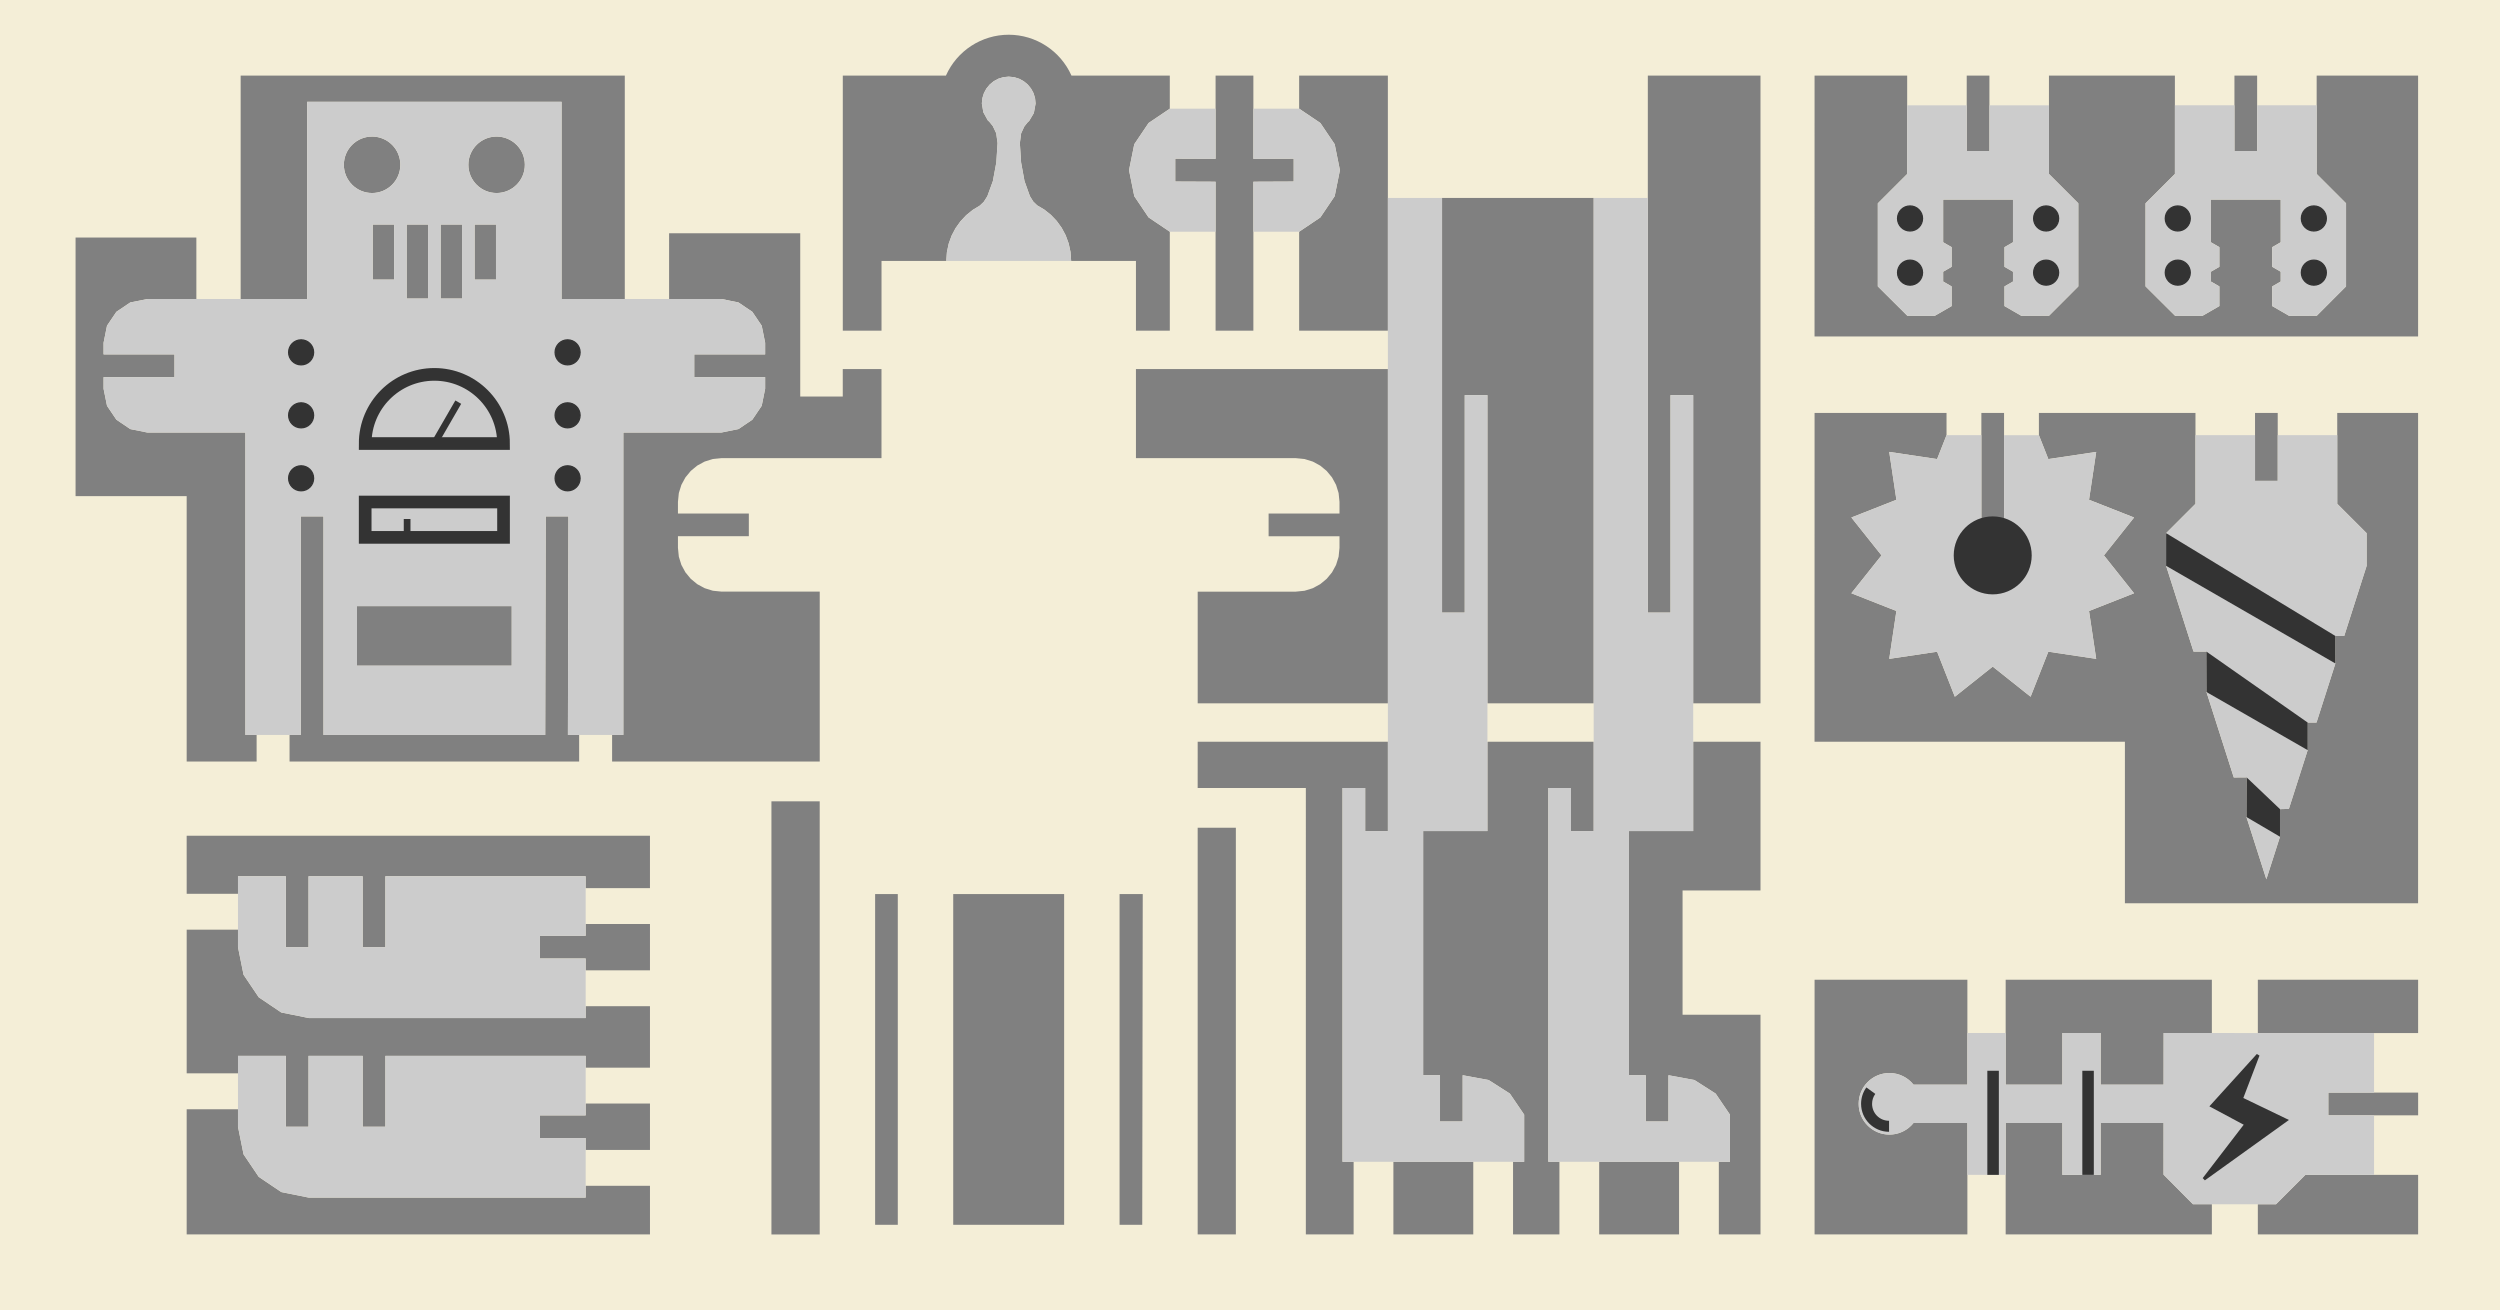 <?xml version="1.0" encoding="UTF-8" standalone="no"?>
<!-- Created with Inkscape (http://www.inkscape.org/) -->

<svg
   xmlns:dc="http://purl.org/dc/elements/1.1/"
   xmlns:cc="http://creativecommons.org/ns#"
   xmlns:rdf="http://www.w3.org/1999/02/22-rdf-syntax-ns#"
   xmlns:svg="http://www.w3.org/2000/svg"
   xmlns="http://www.w3.org/2000/svg"
   xmlns:sodipodi="http://sodipodi.sourceforge.net/DTD/sodipodi-0.dtd"
   xmlns:inkscape="http://www.inkscape.org/namespaces/inkscape"
   width="210.074mm"
   height="110.078mm"
   viewBox="0 0 210.074 110.078"
   version="1.1"
   id="svg8"
   inkscape:version="0.92.3 (2405546, 2018-03-11)"
   sodipodi:docname="panel.svg">
  <rect x="0" y="0" width="210.074" height="110.078" fill="#808080" stroke="none"/>
  <sodipodi:namedview
     id="base"
     pagecolor="#ffffff"
     bordercolor="#666666"
     borderopacity="1.0"
     inkscape:pageopacity="0.0"
     inkscape:pageshadow="2"
     inkscape:zoom="0.98994949"
     inkscape:cx="356.92769"
     inkscape:cy="256.90581"
     inkscape:document-units="mm"
     inkscape:current-layer="layer1"
     showgrid="false"
     inkscape:window-width="1536"
     inkscape:window-height="801"
     inkscape:window-x="-8"
     inkscape:window-y="-8"
     inkscape:window-maximized="1"
     inkscape:snap-midpoints="true"
     inkscape:snap-smooth-nodes="true"
     inkscape:object-paths="true"
     inkscape:lockguides="true"
     inkscape:snap-intersection-paths="true"
     inkscape:snap-center="true"
     inkscape:snap-object-midpoints="true"
     inkscape:snap-nodes="true"
     fit-margin-top="0"
     fit-margin-left="0"
     fit-margin-right="0"
     fit-margin-bottom="0" />
  <defs
     id="defs2" />
  <g
     inkscape:label="Layer 1"
     inkscape:groupmode="layer"
     id="layer1"
     transform="translate(-0.021,-0.21)">
    <g
       id="g4887" />
    <path
       inkscape:connector-curvature="0"
       style="opacity:1;vector-effect:none;fill:#f4eed7;fill-opacity:1;stroke:none;stroke-width:0.325;stroke-linecap:butt;stroke-linejoin:miter;stroke-miterlimit:4;stroke-dasharray:none;stroke-dashoffset:0;stroke-opacity:1"
       d="m 0.021,0.21 v 63.992 6.236 39.849 H 210.095 V 0.21 Z M 84.781,3.128 c 2.281,0.003 4.347,1.348 5.274,3.432 h 8.264 v 2.783 l -1.783,1.203 -1.202,1.783 -0.441,2.183 0.441,2.184 1.202,1.783 1.783,1.202 h 5.3e-4 v 8.314 h -2.846 v -5.858 h -5.444 l -0.054,-0.755 -0.156,-0.721 -0.251,-0.68 -0.337,-0.631 -0.416,-0.575 -0.487,-0.511 -0.55,-0.439 -0.605,-0.359 -0.325,-0.315 -0.287,-0.463 -0.453,-1.267 -0.284,-1.551 -0.105,-1.632 0.107,-0.823 0.27,-0.581 0.276,-0.345 0.127,-0.114 0.396,-0.666 0.146,-0.801 -0.046,-0.455 -0.132,-0.424 -0.208,-0.383 -0.275,-0.334 -0.334,-0.276 -0.383,-0.208 -0.424,-0.131 -0.455,-0.046 -0.455,0.046 -0.424,0.131 -0.384,0.208 -0.334,0.276 -0.275,0.334 -0.209,0.383 -0.131,0.424 -0.046,0.455 0.126,0.736 0.369,0.673 0.134,0.123 0.292,0.365 0.286,0.602 0.114,0.831 -0.106,1.632 -0.288,1.554 -0.464,1.272 -0.296,0.468 -0.337,0.321 -0.603,0.368 -0.545,0.443 -0.481,0.512 -0.409,0.572 -0.331,0.626 -0.245,0.673 -0.152,0.712 -0.052,0.745 h -5.444 v 5.858 h -3.254 V 22.46 6.56 h 8.668 c 0.927,-2.085 2.994,-3.43 5.276,-3.432 z M 20.243,6.56 h 32.279 v 13.254 5.521 h -0.122 -5.189 V 8.766 H 25.829 v 16.569 h -5.189 -0.397 v -5.167 z m 81.923,0 h 3.175 v 2.783 4.189 0.027 l 3.388,-0.015 v 1.921 l -3.388,0.015 v 4.201 8.314 h -3.175 v -8.314 -4.201 l -3.388,-0.015 V 13.543 l 3.388,0.015 V 13.532 9.343 Z m 7.022,0 h 7.455 v 10.285 h 5.3e-4 V 27.995 h -7.456 v -8.314 l 1.783,-1.202 1.203,-1.783 0.441,-2.184 -0.441,-2.183 -1.203,-1.783 -1.783,-1.203 z m 29.299,0 h 9.467 v 52.751 h -5.656 v -25.896 h -1.905 v 18.27 h -1.906 V 16.845 Z m 14.011,0 h 7.782 v 8.268 l -2.468,2.468 v 6.979 l 2.487,2.473 2.29,0.005 1.429,-0.825 v -1.65 l -0.714,-0.412 v -0.825 l 0.714,-0.412 v -1.65 l -0.714,-0.412 v -3.587 h 5.866 v 3.587 l -0.715,0.412 v 1.65 l 0.715,0.412 v 0.825 l -0.715,0.412 v 1.65 l 1.429,0.825 2.318,-0.013 2.459,-2.464 v -6.98 l -2.468,-2.468 V 6.56 h 10.583 v 8.268 l -2.468,2.468 v 6.979 l 2.487,2.473 2.29,0.005 1.429,-0.825 v -1.65 l -0.714,-0.412 v -0.825 l 0.714,-0.412 v -1.65 l -0.714,-0.412 v -3.587 h 5.866 v 3.587 l -0.715,0.412 v 1.65 l 0.715,0.412 v 0.825 l -0.715,0.412 v 1.65 l 1.429,0.825 2.318,-0.013 2.459,-2.464 v -6.979 l -2.468,-2.468 V 6.56 h 8.524 v 21.924 h -50.717 z m 12.786,0 h 1.906 v 6.339 h -1.906 z m 22.497,0 h 1.906 v 6.339 h -1.906 z M 31.289,11.685 c 1.31,-9e-5 2.373,1.062 2.373,2.372 8e-5,1.311 -1.062,2.373 -2.373,2.373 -1.311,9e-5 -2.373,-1.062 -2.373,-2.373 2.01e-4,-1.31 1.063,-2.373 2.373,-2.372 z m 10.461,0 c 1.31,-9e-5 2.373,1.062 2.373,2.372 8e-5,1.311 -1.062,2.373 -2.373,2.373 -1.31,-2e-4 -2.373,-1.063 -2.372,-2.373 2e-4,-1.31 1.062,-2.372 2.372,-2.372 z m 79.445,5.16 h 12.741 v 42.466 h -8.929 V 33.415 h -1.906 v 18.269 h -1.906 z m -89.854,2.231 h 1.795 v 4.63 h -1.795 z m 2.854,0 h 1.796 v 6.218 h -1.796 z m 2.854,0 h 1.795 v 6.218 h -1.795 z m 2.854,0 h 1.795 v 4.63 h -1.795 z m 16.342,0.738 h 11.019 v 13.715 h 3.574 v -2.306 h 3.254 v 7.483 h -5.189 -8.239 l -0.741,0.075 -0.69,0.214 -0.624,0.339 -0.544,0.449 -0.449,0.545 -0.339,0.624 -0.214,0.69 -0.075,0.741 v 0.98 h 5.957 v 1.906 h -5.957 v 0.98 l 0.075,0.741 0.214,0.69 0.339,0.624 0.449,0.544 0.544,0.449 0.624,0.339 0.69,0.214 0.741,0.075 h 8.239 v 14.277 h -4.057 -10.206 -3.184 v -2.238 h 0.945 V 36.555 h 8.239 l 1.431,-0.289 1.169,-0.789 0.788,-1.168 0.289,-1.431 v -0.98 h -5.957 v -1.906 h 5.957 v -0.98 l -0.289,-1.431 -0.788,-1.169 -1.169,-0.788 -1.431,-0.289 -4.395,5.3e-4 z M 6.371,20.168 H 16.521 v 5.167 H 12.401 l -1.431,0.289 -1.169,0.788 -0.788,1.168 -0.289,1.431 v 0.98 H 14.682 V 31.898 H 8.724 v 0.98 l 0.289,1.431 0.788,1.168 1.169,0.789 1.431,0.289 h 8.239 v 25.41 h 0.945 v 2.238 H 15.707 V 41.902 H 6.371 Z M 95.473,31.223 h 21.172 v 28.088 h -15.982 v -9.385 h 8.239 l 0.741,-0.075 0.69,-0.214 0.625,-0.339 0.544,-0.449 0.449,-0.544 0.339,-0.624 0.214,-0.69 0.075,-0.741 v -0.98 h -5.957 V 43.364 h 5.957 v -0.98 l -0.075,-0.741 -0.214,-0.69 -0.339,-0.625 -0.449,-0.544 -0.544,-0.449 -0.625,-0.339 -0.69,-0.214 -0.741,-0.075 h -8.239 -5.189 z M 152.499,34.909 h 11.088 v 1.867 l -0.792,2.01 -4.022,-0.602 0.602,4.022 -3.785,1.49 2.533,3.183 -2.533,3.182 3.785,1.491 -0.602,4.022 4.022,-0.602 1.49,3.784 3.183,-2.532 3.183,2.532 1.49,-3.784 4.022,0.602 -0.602,-4.022 3.784,-1.491 -2.532,-3.182 2.532,-3.183 -3.784,-1.49 0.602,-4.022 -4.022,0.602 -0.792,-2.01 v -1.867 h 13.157 v 7.636 l -2.468,2.468 v 2.746 l 2.304,7.202 1.077,5.3e-4 0.01,3.399 2.296,7.179 1.075,-0.008 -0.011,3.334 1.673,5.229 1.144,-3.575 v -2.318 l 0.747,-0.018 1.58,-4.939 v -2.318 l 0.742,-0.002 1.587,-4.963 -0.002,-2.31 h 0.742 l 1.885,-5.893 -5.3e-4,-2.746 -2.468,-2.468 v -7.636 h 6.795 v 41.2 h -24.637 V 62.539 h -26.081 z m 14.016,0 h 1.906 v 1.867 10.103 H 166.515 V 36.776 Z m 22.996,0 h 1.906 v 5.707 h -1.906 z M 25.297,43.605 h 1.905 v 18.36 h 18.635 l 0.042,-18.36 h 1.905 l -0.042,18.36 h 0.945 v 2.238 H 24.352 v -2.238 h 0.945 z m 4.723,7.54 H 43.02 V 56.145 H 30.02 Z m 70.642,11.395 h 15.982 v 7.505 h -1.906 v -3.621 h -1.906 v 31.412 h 0.934 v 6.102 h -4.015 V 66.424 h -5.882 -3.209 z m 24.345,0 h 8.929 v 7.505 H 132.031 v -3.621 h -1.906 v 31.412 h 0.934 v 6.102 h -3.897 v -6.102 h 0.935 v -3.961 l -1.203,-1.771 -1.783,-1.139 -2.183,-0.404 v 3.887 h -1.906 v -3.887 h -1.414 V 70.046 h 5.399 z m 17.292,0 h 5.656 v 12.495 h -6.548 v 10.445 h 6.548 v 18.458 h -3.501 v -6.102 h 0.934 v -3.961 l -1.202,-1.771 -1.783,-1.139 -2.184,-0.404 v 3.887 h -1.905 v -3.887 h -1.414 V 70.046 h 5.399 z m -77.455,5.004 h 4.057 v 7.793 27.791 0.811 h -4.057 z m 35.817,2.221 h 3.209 v 34.173 h -3.209 V 103.127 75.336 Z m -84.955,0.674 h 38.931 v 4.4 h -5.405 V 73.844 H 32.403 v 5.957 H 30.498 V 73.844 H 25.946 v 5.957 H 24.041 V 73.844 h -4.022 v 1.471 h -4.311 z m 57.851,4.897 h 1.905 v 27.791 h -1.905 z m 6.563,0 h 9.32 v 27.791 h -9.32 z m 13.977,0 h 1.948 l -0.042,27.791 h -1.906 z m -44.865,2.517 h 5.405 v 3.895 h -5.404 v 3.015 h 5.404 v 5.164 h -5.404 V 88.933 H 32.404 v 5.957 H 30.498 V 88.933 h -4.552 v 5.957 H 24.041 V 88.933 h -4.022 v 1.471 h -4.311 v -12.074 h 4.311 v 1.471 l 0.468,2.319 1.277,1.893 1.893,1.276 2.319,0.468 h 23.26 v -0.995 l -5.1e-4,-4.01 h -3.841 v -1.906 h 3.841 z M 152.499,82.534 h 12.84 v 4.477 4.342 h -4.527 c -0.49,-0.616 -1.233,-0.976 -2.021,-0.977 -1.428,1e-4 -2.586,1.158 -2.586,2.586 9e-5,1.428 1.158,2.586 2.586,2.586 0.788,-1.8e-4 1.533,-0.36 2.024,-0.977 h 4.524 v 4.361 5.004 h -12.84 z m 16.058,0 h 17.326 v 4.48 l -4.052,-0.003 -0.003,4.342 h -5.289 v -4.342 h -3.219 v 4.342 h -4.763 v -4.342 z m 21.189,0 h 13.469 v 4.486 H 193.743 l -3.996,-0.003 z m 5.925,9.489 h 7.545 v 1.906 h -7.545 z M 49.234,92.942 h 5.404 v 3.895 h -5.404 v 3.015 h 5.404 v 4.085 H 15.707 V 93.419 h 4.311 v 1.471 l 0.468,2.319 1.277,1.893 1.893,1.276 2.319,0.468 h 23.26 v -0.995 l -5.3e-4,-4.01 h -3.841 v -1.906 h 3.841 z m 119.323,1.63 h 4.763 v 4.361 h 3.219 v -4.361 h 5.287 l -0.003,4.342 2.473,2.487 h 1.587 v 2.536 h -17.326 v -5.004 z m -51.45,3.263 h 6.713 v 6.102 h -6.713 z m 17.292,0 h 6.713 v 6.102 h -6.713 z m 59.342,1.099 h 9.474 v 5.004 h -13.469 v -2.536 h 1.528 z"
       id="rect1392" />
    <path
       id="path5001"
       d="m 84.782,6.649 -0.455,0.046 -0.424,0.132 -0.384,0.208 -0.334,0.276 -0.276,0.334 -0.208,0.384 -0.132,0.424 -0.046,0.455 0.126,0.736 0.369,0.673 0.134,0.123 0.293,0.365 0.286,0.601 0.114,0.832 -0.106,1.632 -0.288,1.554 -0.464,1.273 -0.296,0.467 -0.337,0.321 -0.602,0.368 -0.545,0.444 -0.481,0.512 -0.41,0.573 -0.331,0.626 -0.245,0.673 -0.152,0.712 -0.052,0.744 h 10.493 l -0.054,-0.755 -0.156,-0.721 -0.251,-0.68 -0.337,-0.631 -0.416,-0.575 -0.487,-0.511 -0.55,-0.439 -0.605,-0.359 -0.325,-0.315 -0.287,-0.463 -0.453,-1.267 -0.284,-1.552 -0.105,-1.632 0.107,-0.823 0.27,-0.581 0.276,-0.345 0.127,-0.114 0.396,-0.666 0.146,-0.801 -0.046,-0.455 L 86.862,8.029 86.654,7.645 86.378,7.311 86.044,7.035 85.661,6.827 85.237,6.695 84.782,6.649 v 0"
       style="fill:#cccccc;stroke:none;stroke-width:0.265px;stroke-linecap:butt;stroke-linejoin:miter;stroke-opacity:1"
       inkscape:connector-curvature="0"
       sodipodi:nodetypes="ccccccccccccccccccccccccccccccccccccccccccccccccccccccccc" />
    <path
       style="opacity:1;fill:#cccccc;fill-opacity:1;stroke:none;stroke-width:0.24;stroke-linecap:butt;stroke-linejoin:miter;stroke-miterlimit:4;stroke-dasharray:none;stroke-opacity:1"
       d="M 25.829,8.766 V 25.335 H 20.64 12.401 l -1.431,0.289 -1.169,0.788 -0.788,1.168 -0.289,1.431 v 0.98 H 14.682 V 31.898 H 8.724 v 0.98 l 0.289,1.431 0.788,1.168 1.169,0.789 1.431,0.289 h 8.239 v 25.41 h 4.657 V 43.605 h 1.905 v 18.36 h 18.635 l 0.042,-18.36 h 1.905 l -0.042,18.36 h 4.658 V 36.555 h 8.239 l 1.431,-0.289 1.169,-0.789 0.788,-1.168 0.289,-1.431 v -0.98 h -5.957 v -1.906 h 5.957 v -0.98 l -0.289,-1.431 -0.788,-1.169 -1.169,-0.788 -1.431,-0.289 -8.239,5.1e-4 H 47.211 V 8.766 Z m 5.46,2.919 c 1.31,-8e-5 2.373,1.062 2.373,2.372 7.9e-5,1.311 -1.062,2.373 -2.373,2.373 -1.311,8e-5 -2.373,-1.062 -2.373,-2.373 2.01e-4,-1.31 1.063,-2.373 2.373,-2.372 z m 10.461,0 c 1.31,-8e-5 2.373,1.062 2.373,2.372 8e-5,1.311 -1.062,2.373 -2.373,2.373 -1.31,-2e-4 -2.373,-1.063 -2.372,-2.373 1.99e-4,-1.31 1.062,-2.372 2.372,-2.372 z m -10.409,7.391 h 1.795 v 4.63 h -1.795 z m 2.854,0 h 1.796 v 6.218 h -1.796 z m 2.854,0 h 1.795 v 6.218 h -1.795 z m 2.854,0 h 1.795 v 4.63 H 39.903 Z M 30.02,51.144 H 43.02 V 56.145 H 30.02 Z"
       id="path4873-2"
       inkscape:connector-curvature="0" />
    <path
       sodipodi:nodetypes="ccscccccccccccccccccccc"
       inkscape:connector-curvature="0"
       id="path5267"
       d="m 122.928,94.447 v -3.887 l 2.184,0.403 1.783,1.139 1.202,1.771 v 3.961 H 112.833 V 66.424 h 1.906 v 3.621 h 1.906 V 16.845 h 4.552 v 34.839 h 1.906 V 33.415 h 1.906 v 36.63 h -5.399 v 20.516 h 1.414 v 3.887 h 1.906"
       style="fill:#cccccc;stroke:none;stroke-width:0.265px;stroke-linecap:butt;stroke-linejoin:miter;stroke-opacity:1" />
    <g
       id="g5240-5"
       transform="translate(23.044,9.756)" />
    <path
       id="rect4889-0-0"
       d="m 94.892,14.512 0.441,2.184 1.202,1.783 1.783,1.202 h 3.848 v -4.201 l -3.388,-0.015 v -1.921 l 3.388,0.015 v -0.027 -4.189 h -3.848 l -1.783,1.202 -1.202,1.783 -0.441,2.184 v 3e-5"
       style="opacity:1;fill:#cccccc;fill-opacity:1;stroke:none;stroke-width:0.265;stroke-linecap:butt;stroke-linejoin:miter;stroke-miterlimit:4;stroke-dasharray:none;stroke-opacity:1"
       inkscape:connector-curvature="0"
       sodipodi:nodetypes="cccccccccccccccc" />
    <path
       style="opacity:1;vector-effect:none;fill:#cccccc;fill-opacity:1;stroke:none;stroke-width:0.23;stroke-linecap:butt;stroke-linejoin:miter;stroke-miterlimit:4;stroke-dasharray:none;stroke-dashoffset:0;stroke-opacity:1"
       d="m 20.018,73.844 10e-7,5.957 0.468,2.319 1.277,1.893 1.893,1.276 2.319,0.468 h 23.26 l -5.3e-4,-5.004 H 45.393 v -1.906 h 3.841 V 73.844 H 32.404 v 5.957 h -1.906 v -5.957 h -4.552 l -10e-6,5.957 h -1.905 v -5.957 z"
       id="path5518-9"
       inkscape:connector-curvature="0"
       sodipodi:nodetypes="ccccccccccccccccccccc" />
    <path
       sodipodi:nodetypes="ccscccccccccccccccccccc"
       inkscape:connector-curvature="0"
       id="path5267-0"
       d="m 140.22,94.447 v -3.887 l 2.184,0.403 1.783,1.139 1.202,1.771 v 3.961 H 130.125 V 66.424 h 1.906 v 3.621 h 1.906 V 16.845 h 4.552 v 34.839 h 1.906 V 33.415 h 1.906 v 36.63 h -5.399 v 20.516 h 1.414 v 3.887 h 1.906"
       style="fill:#cccccc;stroke:none;stroke-width:0.265px;stroke-linecap:butt;stroke-linejoin:miter;stroke-opacity:1" />
    <path
       style="opacity:1;vector-effect:none;fill:#cccccc;fill-opacity:1;stroke:none;stroke-width:0.23;stroke-linecap:butt;stroke-linejoin:miter;stroke-miterlimit:4;stroke-dasharray:none;stroke-dashoffset:0;stroke-opacity:1"
       d="m 174.663,17.296 -2.468,-2.468 V 9.059 h -5.004 v 3.841 h -1.906 V 9.059 h -5.004 v 5.77 l -2.468,2.468 v 6.979 l 2.487,2.473 2.29,0.005 1.429,-0.825 V 24.279 l -0.714,-0.412 v -0.825 l 0.714,-0.412 v -1.65 l -0.714,-0.412 v -3.587 h 5.866 v 3.587 l -0.715,0.412 v 1.65 l 0.715,0.412 v 0.825 l -0.715,0.412 v 1.65 l 1.429,0.825 2.318,-0.013 2.459,-2.464 z"
       id="path5518-9-3"
       inkscape:connector-curvature="0" />
    <path
       style="opacity:1;vector-effect:none;fill:#cccccc;fill-opacity:1;stroke:none;stroke-width:0.23;stroke-linecap:butt;stroke-linejoin:miter;stroke-miterlimit:4;stroke-dasharray:none;stroke-dashoffset:0;stroke-opacity:1"
       d="m 20.019,88.933 1e-6,5.957 0.468,2.319 1.277,1.893 1.893,1.276 2.319,0.468 h 23.26 l -5.4e-4,-5.004 H 45.394 v -1.906 h 3.841 v -5.004 H 32.404 l -10e-6,5.957 h -1.906 v -5.957 h -4.552 v 5.957 h -1.905 v -5.957 z"
       id="path5518-9-7"
       inkscape:connector-curvature="0"
       sodipodi:nodetypes="ccccccccccccccccccccc" />
    <path
       id="rect4889-0-0-1"
       d="m 112.615,14.512 -0.441,2.184 -1.202,1.783 -1.783,1.202 h -3.848 v -4.201 l 3.388,-0.015 v -1.921 l -3.388,0.015 v -0.027 -4.189 h 3.848 l 1.783,1.202 1.202,1.783 0.441,2.184 v 3e-5"
       style="opacity:1;fill:#cccccc;fill-opacity:1;stroke:none;stroke-width:0.265;stroke-linecap:butt;stroke-linejoin:miter;stroke-miterlimit:4;stroke-dasharray:none;stroke-opacity:1"
       inkscape:connector-curvature="0"
       sodipodi:nodetypes="cccccccccccccccc" />
    <path
       style="opacity:1;vector-effect:none;fill:#cccccc;fill-opacity:1;stroke:none;stroke-width:0.23;stroke-linecap:butt;stroke-linejoin:miter;stroke-miterlimit:4;stroke-dasharray:none;stroke-dashoffset:0;stroke-opacity:1"
       d="m 197.161,17.296 -2.468,-2.468 V 9.058 h -5.004 v 3.841 h -1.906 v -3.841 h -5.004 v 5.77 l -2.468,2.468 v 6.979 l 2.487,2.473 2.29,0.005 1.429,-0.825 v -1.65 l -0.714,-0.412 v -0.825 l 0.714,-0.412 v -1.65 l -0.714,-0.412 v -3.587 h 5.866 v 3.587 l -0.715,0.412 v 1.65 l 0.715,0.412 v 0.825 l -0.715,0.412 v 1.65 l 1.429,0.825 2.318,-0.013 2.459,-2.464 z"
       id="path5518-9-3-9"
       inkscape:connector-curvature="0" />
    <path
       style="opacity:1;vector-effect:none;fill:#cccccc;fill-opacity:1;stroke:none;stroke-width:0.23;stroke-linecap:butt;stroke-linejoin:miter;stroke-miterlimit:4;stroke-dasharray:none;stroke-dashoffset:0;stroke-opacity:1"
       d="M 198.889,45.013 196.421,42.545 v -5.769 h -5.004 v 3.841 h -1.906 V 36.776 H 184.507 v 5.77 l -2.468,2.468 v 2.746 l 2.304,7.202 1.078,4.5e-4 0.01,3.399 2.297,7.179 1.075,-0.008 -0.011,3.334 1.673,5.229 1.144,-3.575 v -2.318 l 0.747,-0.018 1.58,-4.939 V 60.927 l 0.742,-0.002 1.588,-4.963 -0.002,-2.31 0.742,4e-5 1.885,-5.893 z"
       id="path5518-9-3-3"
       inkscape:connector-curvature="0"
       sodipodi:nodetypes="ccccccccccccccccccccccccccccc" />
    <path
       style="opacity:1;vector-effect:none;fill:#cccccc;fill-opacity:1;stroke:none;stroke-width:0.025;stroke-linecap:butt;stroke-linejoin:miter;stroke-miterlimit:4;stroke-dasharray:none;stroke-dashoffset:0;stroke-opacity:1"
       d="m 179.347,43.697 -3.784,-1.49 0.602,-4.022 -4.022,0.602 -0.792,-2.01 h -2.929 v 10.104 h -1.906 V 36.776 h -2.929 l -0.792,2.01 -4.023,-0.602 0.602,4.022 -3.785,1.49 2.533,3.183 -2.533,3.183 3.785,1.49 -0.602,4.022 4.023,-0.602 1.49,3.784 3.183,-2.532 3.183,2.532 1.49,-3.784 4.022,0.602 -0.602,-4.022 3.784,-1.49 -2.532,-3.183 z"
       id="path963"
       inkscape:connector-curvature="0"
       sodipodi:nodetypes="cccccccccccccccccccccccccccc" />
    <path
       style="opacity:1;vector-effect:none;fill:#cccccc;fill-opacity:1;stroke:none;stroke-width:0.23;stroke-linecap:butt;stroke-linejoin:miter;stroke-miterlimit:4;stroke-dasharray:none;stroke-dashoffset:0;stroke-opacity:1"
       d="m 181.831,87.011 11.912,0.009 h 5.769 v 5.004 h -3.841 v 1.906 h 3.841 v 5.004 h -5.77 l -2.468,2.468 h -6.979 l -2.473,-2.487 0.003,-4.342 h -5.287 v 4.361 h -3.219 v -4.361 h -4.763 v 4.361 h -3.218 v -4.361 h -4.524 a 2.586,2.586 0 0 1 -2.024,0.977 2.586,2.586 0 0 1 -2.586,-2.586 2.586,2.586 0 0 1 2.586,-2.586 2.586,2.586 0 0 1 2.021,0.977 h 4.527 v -4.342 h 3.218 v 4.342 h 4.763 v -4.342 h 3.219 v 4.342 h 5.289 z"
       id="path5518-9-3-2"
       inkscape:connector-curvature="0" />
    <path
       style="fill:#333333;fill-opacity:1;stroke:none;stroke-width:0.265px;stroke-linecap:butt;stroke-linejoin:miter;stroke-opacity:1"
       d="m 182.039,45.013 14.224,8.639 0.002,2.31 -14.226,-8.204 z"
       id="path1583"
       inkscape:connector-curvature="0" />
    <path
       style="fill:#333333;fill-opacity:1;stroke:none;stroke-width:0.265px;stroke-linecap:butt;stroke-linejoin:miter;stroke-opacity:1"
       d="m 185.421,54.962 8.514,5.965 2e-4,2.318 -8.504,-4.884 z"
       id="path1585"
       inkscape:connector-curvature="0" />
    <path
       style="fill:#333333;fill-opacity:1;stroke:none;stroke-width:0.265px;stroke-linecap:butt;stroke-linejoin:miter;stroke-opacity:1"
       d="m 188.802,65.532 2.806,2.67 -8e-5,2.319 -2.816,-1.655 z"
       id="path1587"
       inkscape:connector-curvature="0" />
    <path
       style="fill:#333333;stroke:#333333;stroke-width:0.265px;stroke-linecap:butt;stroke-linejoin:miter;stroke-opacity:1"
       d="m 189.761,88.864 -3.875,4.276 2.873,1.537 -3.541,4.61 6.882,-4.944 -3.742,-1.804 z"
       id="path1589"
       inkscape:connector-curvature="0" />
    <circle
       style="opacity:1;vector-effect:none;fill:#333333;fill-opacity:1;stroke:#333333;stroke-width:0.325;stroke-linecap:butt;stroke-linejoin:miter;stroke-miterlimit:4;stroke-dasharray:none;stroke-dashoffset:0;stroke-opacity:1"
       id="path1591"
       cx="167.468"
       cy="46.879"
       r="3.114" />
    <circle
       style="opacity:1;vector-effect:none;fill:#333333;fill-opacity:1;stroke:#333333;stroke-width:0.109;stroke-linecap:butt;stroke-linejoin:miter;stroke-miterlimit:4;stroke-dasharray:none;stroke-dashoffset:0;stroke-opacity:1"
       id="path1591-6"
       cx="171.956"
       cy="23.12"
       r="1.049" />
    <circle
       style="opacity:1;vector-effect:none;fill:#333333;fill-opacity:1;stroke:#333333;stroke-width:0.109;stroke-linecap:butt;stroke-linejoin:miter;stroke-miterlimit:4;stroke-dasharray:none;stroke-dashoffset:0;stroke-opacity:1"
       id="path1591-6-8"
       cx="171.956"
       cy="18.567"
       r="1.049" />
    <circle
       style="opacity:1;vector-effect:none;fill:#333333;fill-opacity:1;stroke:#333333;stroke-width:0.109;stroke-linecap:butt;stroke-linejoin:miter;stroke-miterlimit:4;stroke-dasharray:none;stroke-dashoffset:0;stroke-opacity:1"
       id="path1591-6-9"
       cx="160.521"
       cy="18.567"
       r="1.049" />
    <circle
       style="opacity:1;vector-effect:none;fill:#333333;fill-opacity:1;stroke:#333333;stroke-width:0.109;stroke-linecap:butt;stroke-linejoin:miter;stroke-miterlimit:4;stroke-dasharray:none;stroke-dashoffset:0;stroke-opacity:1"
       id="path1591-6-94"
       cx="160.521"
       cy="23.12"
       r="1.049" />
    <circle
       style="opacity:1;vector-effect:none;fill:#333333;fill-opacity:1;stroke:#333333;stroke-width:0.109;stroke-linecap:butt;stroke-linejoin:miter;stroke-miterlimit:4;stroke-dasharray:none;stroke-dashoffset:0;stroke-opacity:1"
       id="path1591-6-99"
       cx="194.453"
       cy="23.12"
       r="1.049" />
    <circle
       style="opacity:1;vector-effect:none;fill:#333333;fill-opacity:1;stroke:#333333;stroke-width:0.109;stroke-linecap:butt;stroke-linejoin:miter;stroke-miterlimit:4;stroke-dasharray:none;stroke-dashoffset:0;stroke-opacity:1"
       id="path1591-6-8-3"
       cx="194.453"
       cy="18.567"
       r="1.049" />
    <circle
       style="opacity:1;vector-effect:none;fill:#333333;fill-opacity:1;stroke:#333333;stroke-width:0.109;stroke-linecap:butt;stroke-linejoin:miter;stroke-miterlimit:4;stroke-dasharray:none;stroke-dashoffset:0;stroke-opacity:1"
       id="path1591-6-9-0"
       cx="183.018"
       cy="18.567"
       r="1.049" />
    <circle
       style="opacity:1;vector-effect:none;fill:#333333;fill-opacity:1;stroke:#333333;stroke-width:0.109;stroke-linecap:butt;stroke-linejoin:miter;stroke-miterlimit:4;stroke-dasharray:none;stroke-dashoffset:0;stroke-opacity:1"
       id="path1591-6-94-1"
       cx="183.018"
       cy="23.12"
       r="1.049" />
    <path
       style="color:#000000;font-style:normal;font-variant:normal;font-weight:normal;font-stretch:normal;font-size:medium;line-height:normal;font-family:sans-serif;font-variant-ligatures:normal;font-variant-position:normal;font-variant-caps:normal;font-variant-numeric:normal;font-variant-alternates:normal;font-feature-settings:normal;text-indent:0;text-align:start;text-decoration:none;text-decoration-line:none;text-decoration-style:solid;text-decoration-color:#000000;letter-spacing:normal;word-spacing:normal;text-transform:none;writing-mode:lr-tb;direction:ltr;text-orientation:mixed;dominant-baseline:auto;baseline-shift:baseline;text-anchor:start;white-space:normal;shape-padding:0;clip-rule:nonzero;display:inline;overflow:visible;visibility:visible;opacity:1;isolation:auto;mix-blend-mode:normal;color-interpolation:sRGB;color-interpolation-filters:linearRGB;solid-color:#000000;solid-opacity:1;vector-effect:none;fill:#333333;fill-opacity:1;fill-rule:nonzero;stroke:none;stroke-width:0.925;stroke-linecap:butt;stroke-linejoin:miter;stroke-miterlimit:4;stroke-dasharray:none;stroke-dashoffset:0;stroke-opacity:1;color-rendering:auto;image-rendering:auto;shape-rendering:auto;text-rendering:auto;enable-background:accumulate"
       d="m 156.852,91.586 c -0.28,0.387 -0.445,0.865 -0.445,1.377 0,1.293 1.057,2.352 2.35,2.352 v -0.926 c -0.793,0 -1.426,-0.633 -1.426,-1.426 0,-0.314 0.1,-0.599 0.27,-0.834 z"
       id="path1669"
       inkscape:connector-curvature="0" />
    <path
       style="color:#000000;font-style:normal;font-variant:normal;font-weight:normal;font-stretch:normal;font-size:medium;line-height:normal;font-family:sans-serif;font-variant-ligatures:normal;font-variant-position:normal;font-variant-caps:normal;font-variant-numeric:normal;font-variant-alternates:normal;font-feature-settings:normal;text-indent:0;text-align:start;text-decoration:none;text-decoration-line:none;text-decoration-style:solid;text-decoration-color:#000000;letter-spacing:normal;word-spacing:normal;text-transform:none;writing-mode:lr-tb;direction:ltr;text-orientation:mixed;dominant-baseline:auto;baseline-shift:baseline;text-anchor:start;white-space:normal;shape-padding:0;clip-rule:nonzero;display:inline;overflow:visible;visibility:visible;opacity:1;isolation:auto;mix-blend-mode:normal;color-interpolation:sRGB;color-interpolation-filters:linearRGB;solid-color:#000000;solid-opacity:1;vector-effect:none;fill:#333333;fill-opacity:1;fill-rule:nonzero;stroke:none;stroke-width:0.965;stroke-linecap:butt;stroke-linejoin:miter;stroke-miterlimit:4;stroke-dasharray:none;stroke-dashoffset:0;stroke-opacity:1;color-rendering:auto;image-rendering:auto;shape-rendering:auto;text-rendering:auto;enable-background:accumulate"
       d="m 174.998,90.185 v 8.748 h 0.965 v -8.748 z"
       id="path1673"
       inkscape:connector-curvature="0"
       sodipodi:nodetypes="ccccc" />
    <path
       style="color:#000000;font-style:normal;font-variant:normal;font-weight:normal;font-stretch:normal;font-size:medium;line-height:normal;font-family:sans-serif;font-variant-ligatures:normal;font-variant-position:normal;font-variant-caps:normal;font-variant-numeric:normal;font-variant-alternates:normal;font-feature-settings:normal;text-indent:0;text-align:start;text-decoration:none;text-decoration-line:none;text-decoration-style:solid;text-decoration-color:#000000;letter-spacing:normal;word-spacing:normal;text-transform:none;writing-mode:lr-tb;direction:ltr;text-orientation:mixed;dominant-baseline:auto;baseline-shift:baseline;text-anchor:start;white-space:normal;shape-padding:0;clip-rule:nonzero;display:inline;overflow:visible;visibility:visible;opacity:1;isolation:auto;mix-blend-mode:normal;color-interpolation:sRGB;color-interpolation-filters:linearRGB;solid-color:#000000;solid-opacity:1;vector-effect:none;fill:#333333;fill-opacity:1;fill-rule:nonzero;stroke:none;stroke-width:0.965;stroke-linecap:butt;stroke-linejoin:miter;stroke-miterlimit:4;stroke-dasharray:none;stroke-dashoffset:0;stroke-opacity:1;color-rendering:auto;image-rendering:auto;shape-rendering:auto;text-rendering:auto;enable-background:accumulate"
       d="m 167.016,90.185 v 8.748 h 0.967 v -8.748 z"
       id="path1673-3"
       inkscape:connector-curvature="0"
       sodipodi:nodetypes="ccccc" />
    <path
       style="fill:none;stroke:#333333;stroke-width:1.065;stroke-linecap:butt;stroke-linejoin:miter;stroke-miterlimit:4;stroke-dasharray:none;stroke-opacity:1"
       d="m 42.333,37.482 c 1e-6,-3.21 -2.603,-5.813 -5.813,-5.813 -3.21,0 -5.813,2.603 -5.813,5.813 z"
       id="path1696"
       inkscape:connector-curvature="0"
       sodipodi:nodetypes="cscc" />
    <path
       style="fill:none;stroke:#333333;stroke-width:0.565;stroke-linecap:butt;stroke-linejoin:miter;stroke-miterlimit:4;stroke-dasharray:none;stroke-opacity:1"
       d="m 36.52,37.482 2.009,-3.48"
       id="path1703"
       inkscape:connector-curvature="0" />
    <circle
       style="opacity:1;vector-effect:none;fill:#333333;fill-opacity:1;stroke:#333333;stroke-width:0.109;stroke-linecap:butt;stroke-linejoin:miter;stroke-miterlimit:4;stroke-dasharray:none;stroke-dashoffset:0;stroke-opacity:1"
       id="path1591-6-9-3"
       cx="25.324"
       cy="29.818"
       r="1.049" />
    <circle
       style="opacity:1;vector-effect:none;fill:#333333;fill-opacity:1;stroke:#333333;stroke-width:0.109;stroke-linecap:butt;stroke-linejoin:miter;stroke-miterlimit:4;stroke-dasharray:none;stroke-dashoffset:0;stroke-opacity:1"
       id="path1591-6-9-5"
       cx="25.324"
       cy="35.11"
       r="1.049" />
    <circle
       style="opacity:1;vector-effect:none;fill:#333333;fill-opacity:1;stroke:#333333;stroke-width:0.109;stroke-linecap:butt;stroke-linejoin:miter;stroke-miterlimit:4;stroke-dasharray:none;stroke-dashoffset:0;stroke-opacity:1"
       id="path1591-6-9-3-4"
       cx="-47.716"
       cy="29.818"
       r="1.049"
       transform="scale(-1,1)" />
    <circle
       style="opacity:1;vector-effect:none;fill:#333333;fill-opacity:1;stroke:#333333;stroke-width:0.109;stroke-linecap:butt;stroke-linejoin:miter;stroke-miterlimit:4;stroke-dasharray:none;stroke-dashoffset:0;stroke-opacity:1"
       id="path1591-6-9-5-2"
       cx="-47.716"
       cy="35.11"
       r="1.049"
       transform="scale(-1,1)" />
    <circle
       style="opacity:1;vector-effect:none;fill:#333333;fill-opacity:1;stroke:#333333;stroke-width:0.109;stroke-linecap:butt;stroke-linejoin:miter;stroke-miterlimit:4;stroke-dasharray:none;stroke-dashoffset:0;stroke-opacity:1"
       id="path1591-6-9-5-8"
       cx="25.324"
       cy="40.401"
       r="1.049" />
    <circle
       style="opacity:1;vector-effect:none;fill:#333333;fill-opacity:1;stroke:#333333;stroke-width:0.109;stroke-linecap:butt;stroke-linejoin:miter;stroke-miterlimit:4;stroke-dasharray:none;stroke-dashoffset:0;stroke-opacity:1"
       id="path1591-6-9-5-2-0"
       cx="-47.716"
       cy="40.401"
       r="1.049"
       transform="scale(-1,1)" />
    <rect
       style="opacity:1;vector-effect:none;fill:none;fill-opacity:1;stroke:#333333;stroke-width:1.065;stroke-linecap:butt;stroke-linejoin:miter;stroke-miterlimit:4;stroke-dasharray:none;stroke-dashoffset:0;stroke-opacity:1"
       id="rect1786"
       width="11.626"
       height="2.972"
       x="30.707"
       y="42.394" />
    <path
       style="fill:none;stroke:#333333;stroke-width:0.565;stroke-linecap:butt;stroke-linejoin:miter;stroke-miterlimit:4;stroke-dasharray:none;stroke-opacity:1"
       d="M 34.231,45.636 V 43.822"
       id="path1703-9"
       inkscape:connector-curvature="0"
       sodipodi:nodetypes="cc" />
  </g>
</svg>
